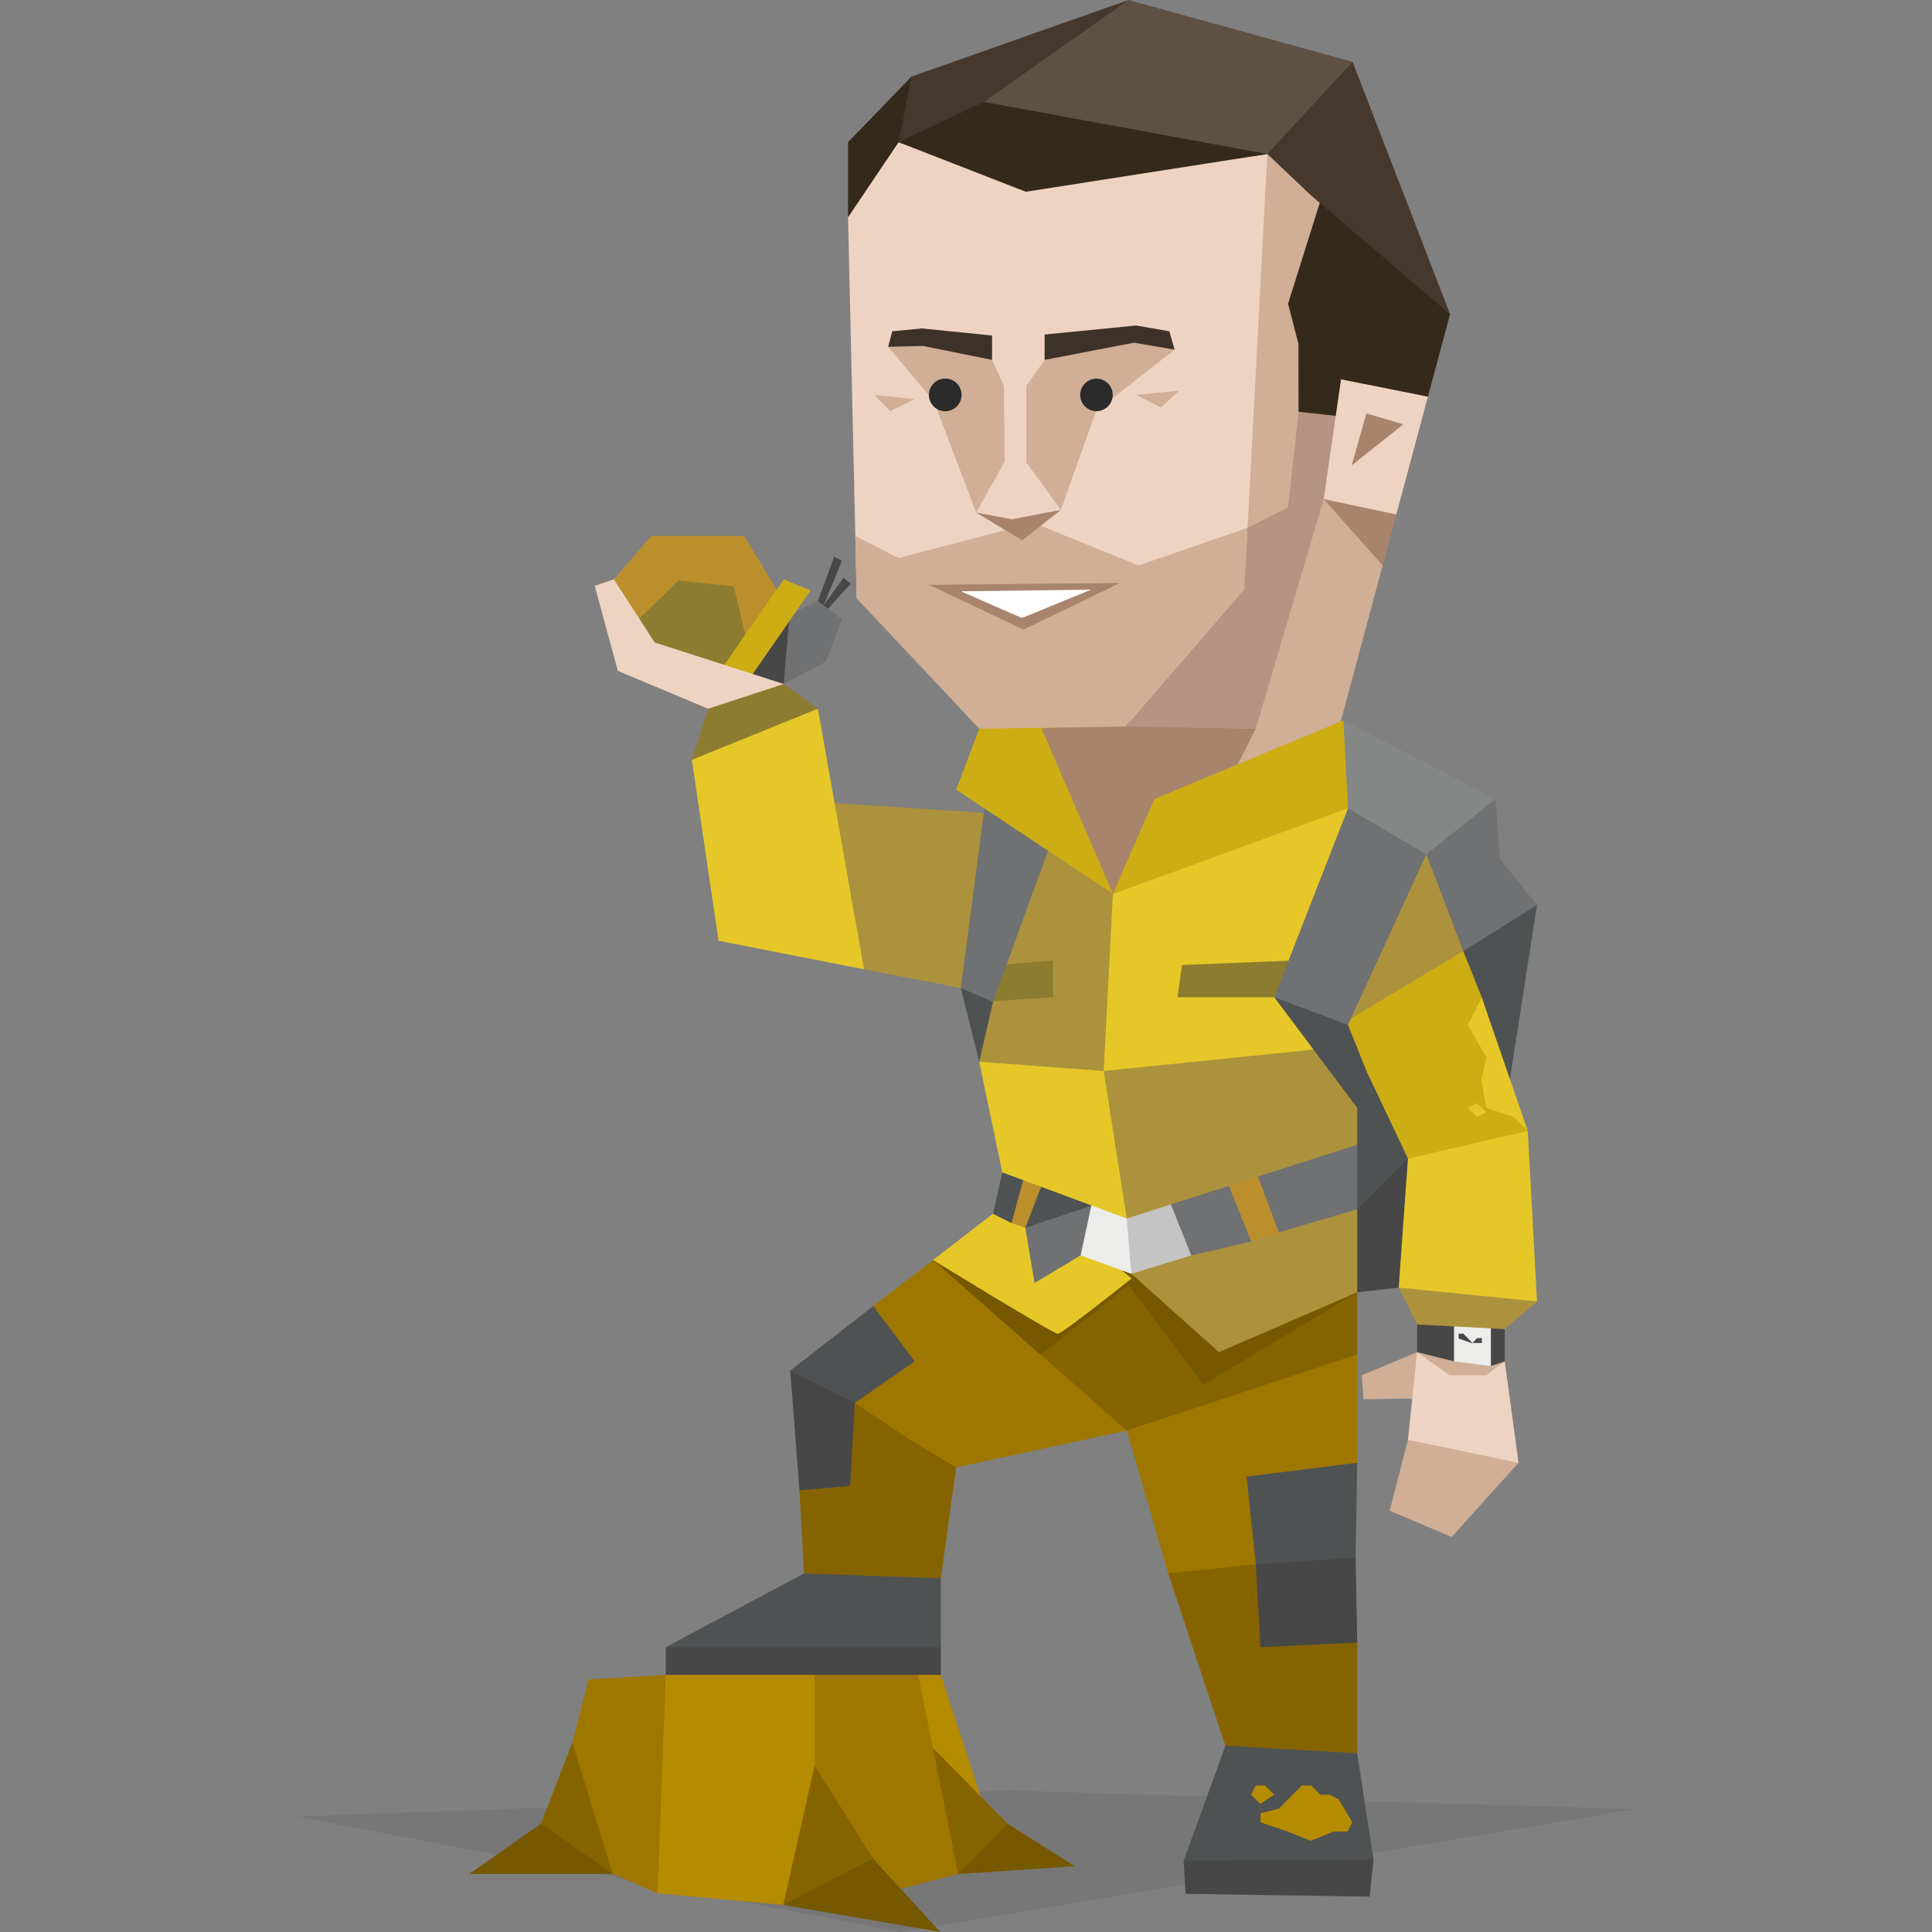 <svg id="Layer_1" data-name="Layer 1" xmlns="http://www.w3.org/2000/svg" viewBox="0 0 400 400"><rect x="0" y="0" width="400" height="400" fill="#808080" stroke="none"/><defs><style>.cls-1{fill:#35291b;}.cls-2{fill:#474747;}.cls-3{fill:#6f7173;}.cls-4{fill:#8d7c2f;}.cls-5{fill:#bc8f2d;}.cls-6{fill:#ccad14;}.cls-7{fill:#efd3c2;}.cls-26,.cls-8{fill:#2b2b2b;}.cls-8{fill-opacity:0.1;}.cls-9{fill:#b58b00;}.cls-10{fill:#755800;}.cls-11{fill:#856400;}.cls-12{fill:#9e7700;}.cls-13{fill:#4f5253;}.cls-14{fill:#d0af96;}.cls-15{fill:#ececeb;}.cls-16{fill:#ac923c;}.cls-17{fill:#e5c828;}.cls-18{fill:#c4c4c4;}.cls-19{fill:#858686;}.cls-20{fill:#a9846c;}.cls-21{fill:#46382d;}.cls-22{fill:#5f5044;}.cls-23{fill:#3e3228;}.cls-24{fill:#fff;}.cls-25{fill:#b59481;}</style></defs><title>explorers_ISTP_famous_real_bear_grylls</title><polygon class="cls-1" points="205.4 17.47 188.71 15.86 175.58 29.44 175.58 44.98 212.5 38.93 205.4 17.47"/><polygon class="cls-2" points="165.57 132.34 169.34 124.44 172.71 115.27 174.31 116.09 170.52 125.33 165.57 132.34"/><polygon class="cls-2" points="167.83 128.51 170.52 125.33 174.63 119.61 176.11 120.87 170.32 127.25 167.83 128.51"/><polygon class="cls-3" points="155.49 132.34 162.26 141.61 171 136.97 174.31 128.21 169.34 124.44 163.47 127.25 155.49 132.34"/><polygon class="cls-2" points="145.93 123.06 140.43 131.73 149.31 138.6 162.26 141.61 163.47 127.25 145.93 123.06"/><polygon class="cls-4" points="141.31 115.27 127.09 130.23 142 138.91 151.95 138.91 158.57 127.25 150.94 117.14 141.31 115.27"/><polygon class="cls-5" points="161.06 127.25 160.79 122.07 154.07 110.96 134.85 110.96 127.09 119.95 131 129.43 140.43 120.19 151.95 121.42 154.66 133.02 161.06 127.25"/><polygon class="cls-6" points="167.83 122.24 154.07 142.12 149.31 138.6 162.26 119.95 167.83 122.24"/><polyline class="cls-7" points="155.34 148.25 146.6 146.73 127.93 138.91 123.12 121.29 127.09 119.95 135.55 133.02 162.26 141.61 155.03 149.13"/><polygon class="cls-8" points="61.55 376.11 186.6 400 338.45 374.57 208.93 370.72 61.55 376.11"/><polygon class="cls-9" points="182.59 356.73 190.02 346.32 188.74 331.46 194.79 346.76 204.88 377.57 183.52 364.75 182.59 356.73"/><path class="cls-10" d="M202.09,377.57h6.51l13.93,8.81L198.38,388s-14.86-20-13.93-20C185.38,367.15,202.09,377.57,202.09,377.57Z"/><polygon class="cls-11" points="180.73 352.73 192.81 361.54 208.6 377.57 198.38 387.98 177.95 355.13 180.73 352.73"/><polygon class="cls-12" points="179.8 392.79 198.38 387.98 190.02 346.32 164.94 341.51 156.59 366.35 172.37 391.99 179.8 392.79"/><polygon class="cls-10" points="171.45 383.17 180.73 384.78 194.66 400 162.16 394.39 171.45 383.17"/><polygon class="cls-11" points="158.44 371.95 168.66 365.55 180.73 384.78 162.16 394.39 158.44 371.95"/><polygon class="cls-9" points="130.58 375.96 136.15 391.99 162.16 394.39 168.66 365.55 168.66 346.32 137.84 346.76 136.15 346.89 130.58 375.96"/><polygon class="cls-10" points="115.72 374.36 112 377.57 97.14 387.98 126.86 387.98 115.72 374.36"/><polygon class="cls-11" points="125.01 359.94 118.51 360.74 112 377.57 126.86 387.98 125.01 359.94"/><polygon class="cls-12" points="121.86 347.71 137.84 346.76 136.15 391.99 126.86 387.98 118.51 360.74 121.86 347.71"/><polygon class="cls-2" points="156.93 336.26 137.84 341.03 137.84 346.76 194.79 346.76 194.79 341.03 191.29 336.26 156.93 336.26"/><polygon class="cls-13" points="172.2 319.08 166.47 325.76 137.84 341.03 183.65 341.03 194.79 341.03 194.79 326.77 172.2 319.08"/><polygon class="cls-12" points="192.24 309.54 197.97 303.81 233.28 296.18 226.6 277.09 179.84 298.08 192.24 309.54"/><polygon class="cls-11" points="188.42 298.08 190.33 285.68 175.06 288.54 165.52 308.58 166.47 325.76 194.79 326.77 197.97 303.81 188.42 298.08"/><polygon class="cls-2" points="176.02 307.63 165.52 308.58 163.61 283.77 177.93 285.68 176.97 290.45 176.02 307.63"/><polygon class="cls-12" points="204.65 259.91 203.69 259.91 193.2 260.86 180.79 270.41 176.97 290.45 188.42 298.08 230.42 284.72 250.46 258.95 204.65 259.91"/><polygon class="cls-2" points="263.82 370.62 271.65 381.12 284.37 384.99 283.56 392.68 245.47 392.1 245.06 385.25 255.23 380.16 263.82 370.62"/><polygon class="cls-13" points="270.5 356.3 281 362.99 284.37 384.99 245.06 385.25 253.71 361.43 270.5 356.3"/><polygon class="cls-11" points="253.32 313.35 241.87 325.76 253.71 361.43 281 362.99 281 340.08 262.87 311.44 253.32 313.35"/><polygon class="cls-12" points="274.32 268.5 281 280.43 281 302.86 260 323.86 241.87 325.76 233.28 296.18 234.24 263.73 274.32 268.5"/><polygon class="cls-11" points="209.42 259.91 193.2 260.86 233.28 296.18 281 280.43 281 267.55 209.42 259.91"/><path class="cls-10" d="M204.65,259.91h-1l-10.49.95,22.25,19.61,18.79-14.83,5.72,7.63,7.64-9.54-33.41-3.82Z"/><polygon class="cls-10" points="274.32 268.5 281 267.55 249.12 286.67 233.28 265.64 233.28 265.64 234.24 263.73 274.32 268.5"/><polygon class="cls-2" points="268.59 320.99 260 323.86 260.96 341.03 281 340.08 280.67 322.48 268.59 320.99"/><polygon class="cls-14" points="302.95 287.59 293.4 279.95 281.95 284.72 282.28 289.7 296.27 289.5 302.95 287.59"/><polygon class="cls-14" points="306.77 293.32 314.4 302.86 300.56 318.22 287.72 312.78 291.5 298.08 306.77 293.32"/><polygon class="cls-7" points="309.63 279 311.54 281.86 314.4 302.86 291.5 298.08 293.4 279.95 309.63 279"/><polygon class="cls-14" points="295.31 278.05 293.4 279.95 300.09 284.72 307.72 284.72 311.54 281.86 295.31 278.05"/><polygon class="cls-2" points="305.81 277.09 305.81 278.05 308.67 282.82 311.54 281.86 311.54 275.18 306.77 274.22 305.81 277.09"/><polygon class="cls-15" points="298.18 278.05 301.04 281.86 308.67 282.82 308.67 273.27 299.13 273.27 298.18 278.05"/><polygon class="cls-2" points="294.36 272.32 293.4 274.22 293.4 279.95 301.04 281.86 301.04 272.32 294.36 272.32"/><polygon class="cls-16" points="311.54 258 318.22 269.45 311.54 275.18 293.4 274.22 289.59 266.59 311.54 258"/><polygon class="cls-13" points="283.86 215.06 302.95 241.78 270.5 259.91 268.59 224.6 283.86 215.06"/><polygon class="cls-2" points="294.36 259.91 289.59 266.59 281 267.55 274.32 257.05 281 250.37 291.5 239.87 294.36 259.91"/><polygon class="cls-16" points="235.19 257.05 234.24 263.73 252.37 279.95 281 267.55 281 250.37 235.19 257.05"/><path class="cls-17" d="M206.56,250.37l-1,.95-12.4,9.54S218,276.13,219,276.13s15.27-11.45,15.27-11.45L216.1,249.41l-9.54,1.91Z"/><polygon class="cls-13" points="213.24 238.92 207.51 242.73 205.6 251.32 209.42 253.23 215.15 242.73 213.24 238.92"/><polygon class="cls-5" points="212.28 242.73 209.42 253.23 212.28 254.19 221.83 244.64 212.28 242.73"/><polygon class="cls-13" points="218.01 255.14 212.28 254.19 217.06 241.78 226.6 249.41 218.01 255.14"/><polygon class="cls-3" points="230.42 257.05 223.74 259.91 214.19 265.64 212.28 254.19 226.6 249.41 230.42 257.05"/><polygon class="cls-15" points="234.24 263.73 223.74 259.91 226.6 246.55 239.96 243.69 233.28 252.28 237.1 257.05 234.24 263.73"/><polygon class="cls-18" points="249.5 255.14 246.64 259.91 234.24 263.73 233.28 252.28 239.96 243.69 245.69 242.73 249.5 255.14"/><polygon class="cls-3" points="240.91 245.59 246.64 259.91 259.05 257.05 259.05 239.87 240.91 245.59"/><path class="cls-5" d="M253.32,242.73l5.73,14.32,5.72-1.91s-.95-21-.95-20-9.55,7.63-9.55,7.63Z"/><polygon class="cls-3" points="259.05 235.1 281 237.01 281 250.37 264.77 255.14 259.05 239.87 259.05 235.1"/><path class="cls-17" d="M213.24,213.15l-10.5,6.68,4.77,22.9,25.77,9.55s-1.91-39.13-.95-38.18S213.24,213.15,213.24,213.15Z"/><polygon class="cls-16" points="236.15 211.24 228.51 221.74 233.28 252.28 281 237.01 281 229.37 276.23 209.33 236.15 211.24"/><polygon class="cls-17" points="223.74 212.19 228.51 221.74 275.27 216.96 279.74 167 230.42 185.04 223.74 212.19"/><polygon class="cls-17" points="297.22 231.28 291.5 239.87 289.59 266.59 318.22 269.45 316.31 234.14 297.22 231.28"/><polygon class="cls-13" points="309.63 187.38 318.22 187.38 311.54 230.32 291.5 194.06 309.63 187.38"/><polygon class="cls-6" points="297.22 195.97 302.95 196.92 306.77 206.46 307.72 214.1 316.31 234.14 291.5 239.87 282.91 221.74 275.27 207.42 297.22 195.97"/><path class="cls-17" d="M306.77,206.46l9.54,27.68-2.86-2.86-5.73-1.91-1-5.72,1-4.78-3.81-6.68,2.86-5.73Zm-2.86,22.91,1.9,1.91,1.91-1-1.91-1.9-1.9,1Z"/><polygon class="cls-3" points="304.86 176.88 310.58 177.83 318.22 187.38 302.95 196.92 294.36 178.79 304.86 176.88"/><polygon class="cls-3" points="295.31 182.61 310.58 177.83 309.63 165.43 281.95 175.93 295.31 182.61"/><polygon class="cls-16" points="286.73 181.65 295.31 176.88 302.95 196.92 279.09 211.24 286.73 181.65"/><polygon class="cls-13" points="277.18 190.24 263.82 206.46 281 229.37 282.91 221.74 279.09 212.19 277.18 191.19 277.18 190.24"/><polygon class="cls-4" points="273.37 199.79 263.82 206.46 243.78 206.46 244.73 199.79 268.59 198.83 273.37 199.79"/><polygon class="cls-3" points="287.68 160.66 279.09 167.34 263.82 206.46 279.09 212.19 295.31 176.88 287.68 160.66"/><polygon class="cls-19" points="278.14 149.13 271.46 163.52 279.09 167.34 295.31 176.88 309.63 165.43 278.14 149.13"/><polygon class="cls-16" points="219.44 171.16 230.42 185.04 228.51 221.74 202.74 219.83 210.38 175.93 219.44 171.16"/><polygon class="cls-4" points="201.78 204.56 206.56 199.79 218.01 198.83 218.01 206.46 203.69 207.42 201.78 204.56"/><polygon class="cls-13" points="204.65 193.1 198.92 204.56 202.74 219.83 205.6 207.42 204.65 193.1"/><polygon class="cls-3" points="204.65 163.52 203.69 168.29 190.33 182.61 198.92 204.56 205.6 207.42 217.06 175.93 204.65 163.52"/><polygon class="cls-6" points="202.74 150.87 197.97 163.52 230.42 185.04 219.92 148.25 202.74 150.87"/><polygon class="cls-20" points="238.05 174.97 230.42 185.04 215.63 150.8 266.68 148.25 264.77 168.29 238.05 174.97"/><polygon class="cls-14" points="284.82 110.07 286.26 117.08 276.16 154.7 250.46 169.72 260 150.87 237.1 150.36 241.87 19.41 279.09 22.27 287.68 61.4 284.82 110.07"/><polygon class="cls-20" points="281.95 101.49 274.06 103.33 286.26 117.08 289.09 106.51 281.95 101.49"/><polygon class="cls-1" points="277.18 27.04 273.24 42.01 266.68 62.88 268.84 71.25 268.85 85.26 283.73 89.17 295.63 82.13 300.22 65.06 277.18 27.04"/><polygon class="cls-21" points="257.14 21.39 262.39 31.89 271.46 40.48 300.22 65.06 280.04 12.8 257.14 21.39"/><polygon class="cls-22" points="197.01 54.79 186.05 29.44 233.65 0 280.04 12.8 262.39 31.89 197.01 54.79"/><polygon class="cls-7" points="175.58 44.98 177.38 123.91 205.6 139.95 237.1 150.36 257.62 121.98 262.39 31.89 212.5 38.93 186.05 29.44 175.58 44.98"/><polygon class="cls-6" points="239 165.43 278.14 149.13 279.09 167.34 230.42 185.04 239 165.43"/><polygon class="cls-13" points="258.09 305.72 281 302.86 280.67 322.48 260 323.86 258.09 305.72"/><polygon class="cls-13" points="163.61 283.77 180.79 270.41 189.38 281.86 176.97 290.45 163.61 283.77"/><path class="cls-9" d="M269.55,369.66h1.91l1.91,1.91h1.9l1.91,1L280,377.3l-1,1.91h-2.86l-4.77,1.9-4.78-1.9L261,377.3v-1.91l3.81-.95Zm-5.73,1.91-1.91-1.91H260l-1,1.91,1.91,1.91Z"/><path class="cls-2" d="M304.86,278.05,303,276.13H302v1l2.86,1Zm0,0,.95-1h1v1Z"/><polygon class="cls-16" points="203.69 168.29 159.79 165.43 154.07 182.61 178.88 200.68 198.92 204.56 203.69 168.29"/><polygon class="cls-17" points="169.34 146.73 178.88 200.68 148.77 194.78 143.24 157.31 151.72 146.73 169.34 146.73"/><polygon class="cls-4" points="162.26 141.61 169.34 146.73 143.24 157.31 146.6 146.73 162.26 141.61"/><polygon class="cls-14" points="230.1 69.3 243.19 72.39 226.93 85.13 219.64 105.56 209.25 101.63 202.1 106.13 193.37 83.11 183.89 71.8 198.05 69.3 205.4 74.51 207.85 79.9 210.28 83.55 212.48 79.9 216.28 74.51 230.1 69.3"/><polygon class="cls-23" points="216.28 69.26 235.25 67.39 242.1 68.59 243.19 72.39 234.8 70.95 216.28 74.51 216.28 69.26"/><polygon class="cls-23" points="205.4 69.47 190.87 68 184.73 68.59 183.89 71.8 191.1 71.63 205.4 74.51 205.4 69.47"/><polygon class="cls-14" points="213.92 108.22 186.05 115.54 177.08 110.94 177.38 123.91 202.74 150.87 233.05 150.42 257.62 121.98 258.29 109.28 235.7 117.08 213.92 108.22"/><polygon class="cls-20" points="192.33 121.08 231.9 120.69 211.91 130.35 192.33 121.08"/><polygon class="cls-24" points="198.95 122.43 225.91 122.08 211.57 127.95 198.95 122.43"/><polygon class="cls-20" points="211.64 100.8 202.1 106.13 211.64 111.88 219.64 105.56 211.64 100.8"/><polygon class="cls-7" points="207.85 79.9 208 95.58 202.1 106.13 209.52 107.51 219.64 105.56 212.5 95.75 212.48 79.9 207.85 79.9"/><polygon class="cls-25" points="258.29 109.28 257.62 121.98 233.05 150.42 260 150.87 274.06 103.33 278.68 86.32 268.85 85.26 266.68 105.07 258.29 109.28"/><polygon class="cls-7" points="277.65 78.54 274.06 103.33 289.09 106.51 295.63 82.13 277.65 78.54"/><polygon class="cls-20" points="282.89 85.58 290.54 87.86 279.85 96.36 282.89 85.58"/><path class="cls-26" d="M199.08,81.76a3.38,3.38,0,1,1-3.37-3.38A3.37,3.37,0,0,1,199.08,81.76Z"/><circle class="cls-26" cx="227.01" cy="81.76" r="3.37"/><polygon class="cls-14" points="235.25 81.76 244.12 80.9 240.36 84.36 235.25 81.76"/><polygon class="cls-14" points="181.01 81.76 189.31 82.63 184.34 85.13 181.01 81.76"/><polygon class="cls-21" points="233.65 0 203.69 21.1 207.13 29.44 186.05 29.44 188.71 15.86 233.65 0"/><polygon class="cls-1" points="203.69 21.1 186.05 29.44 212.38 39.7 262.39 31.89 203.69 21.1"/></svg>